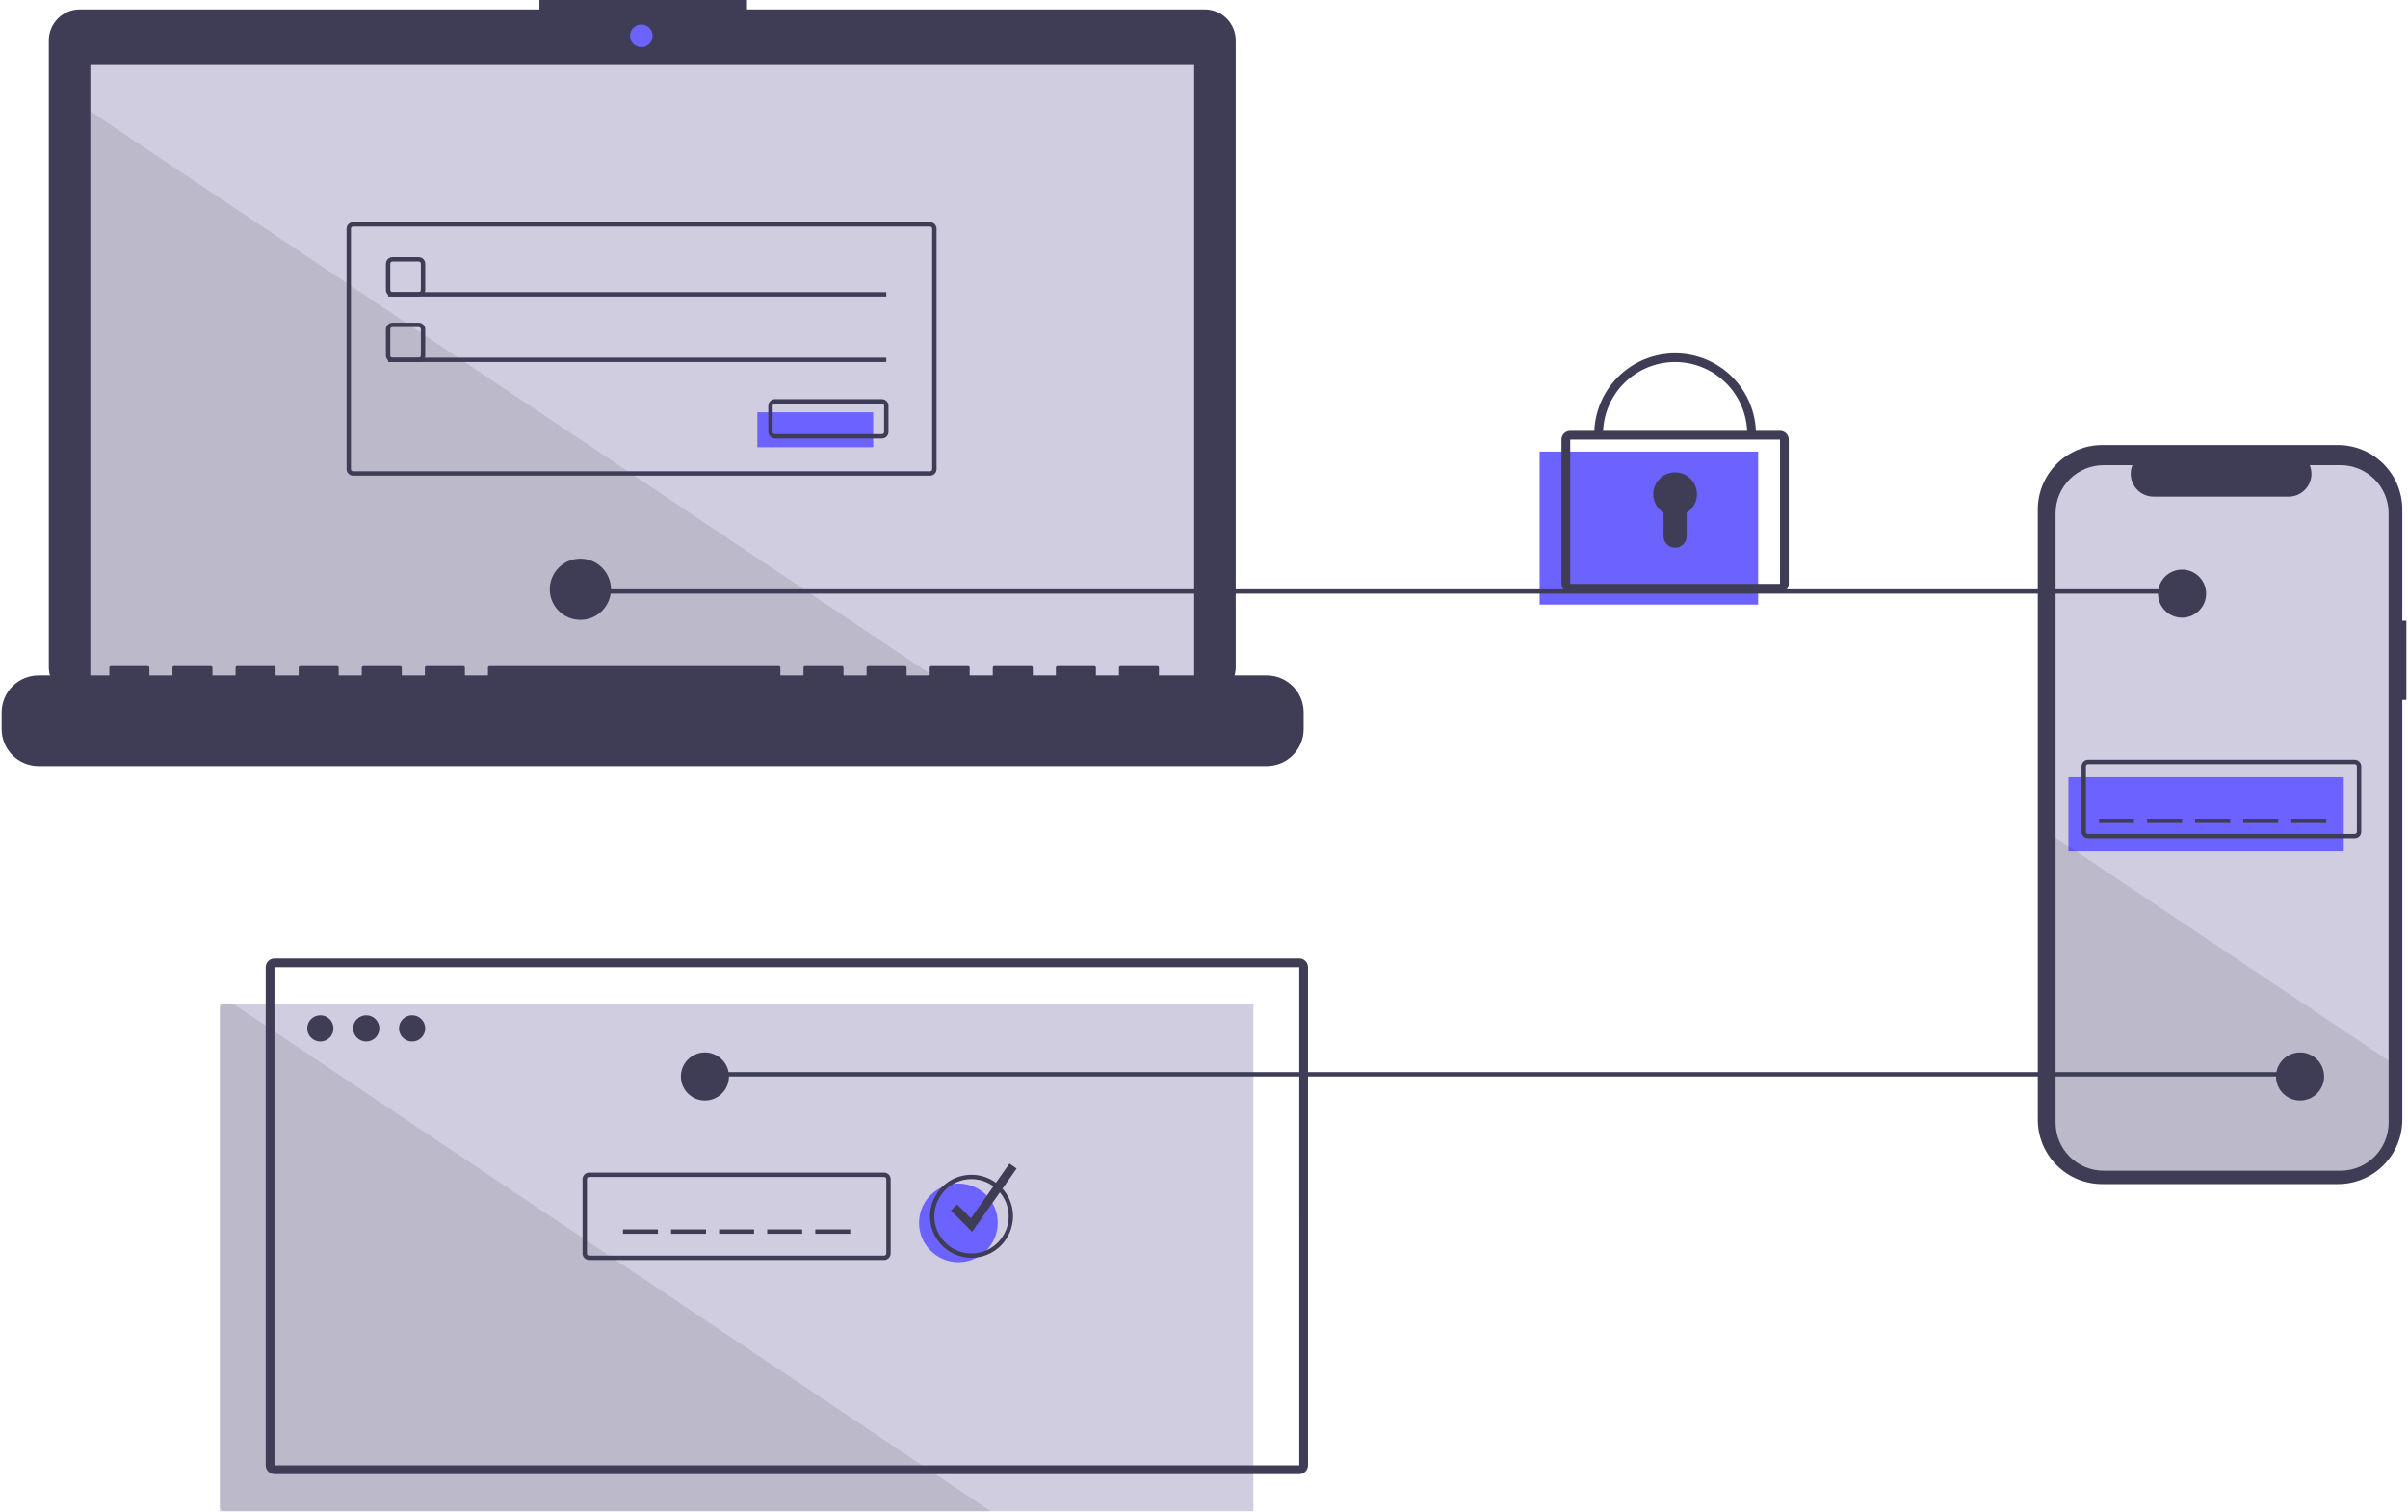 <svg width="1102" height="692" viewBox="0 0 1102 692" fill="none" xmlns="http://www.w3.org/2000/svg">
<g clip-path="url(#clip0_370_47056)">
<path d="M1101.25 284.091H1099.39V233.176C1099.39 229.306 1098.63 225.474 1097.15 221.898C1095.67 218.323 1093.5 215.075 1090.76 212.338C1088.02 209.602 1084.78 207.431 1081.2 205.95C1077.62 204.469 1073.79 203.707 1069.92 203.707H962.052C958.182 203.707 954.35 204.469 950.774 205.95C947.199 207.431 943.951 209.602 941.214 212.338C938.478 215.075 936.307 218.323 934.826 221.898C933.345 225.474 932.583 229.306 932.583 233.176V512.502C932.583 516.372 933.345 520.204 934.826 523.779C936.307 527.354 938.478 530.603 941.214 533.339C943.951 536.076 947.199 538.246 950.774 539.727C954.35 541.208 958.182 541.97 962.052 541.97H1069.92C1073.79 541.97 1077.62 541.208 1081.2 539.727C1084.78 538.246 1088.02 536.076 1090.76 533.339C1093.5 530.603 1095.67 527.354 1097.15 523.779C1098.63 520.204 1099.39 516.372 1099.39 512.502V320.334H1101.25V284.091Z" fill="#3F3D56"/>
<path d="M1093.12 234.907V513.827C1093.12 519.665 1090.8 525.263 1086.67 529.39C1082.55 533.518 1076.95 535.837 1071.11 535.837H962.721C959.831 535.837 956.969 535.267 954.3 534.161C951.63 533.055 949.205 531.433 947.162 529.389C945.119 527.345 943.498 524.919 942.393 522.249C941.288 519.579 940.72 516.717 940.721 513.827V234.907C940.721 229.072 943.039 223.477 947.164 219.351C951.29 215.225 956.886 212.907 962.721 212.907H975.871C975.225 214.495 974.98 216.216 975.156 217.921C975.332 219.625 975.924 221.26 976.88 222.682C977.836 224.104 979.126 225.27 980.638 226.076C982.15 226.883 983.837 227.305 985.551 227.307H1047.35C1049.07 227.31 1050.76 226.891 1052.27 226.086C1053.78 225.281 1055.08 224.115 1056.03 222.691C1056.99 221.268 1057.58 219.63 1057.76 217.924C1057.93 216.217 1057.68 214.494 1057.03 212.907H1071.11C1076.95 212.907 1082.54 215.224 1086.67 219.35C1090.8 223.476 1093.12 229.071 1093.12 234.907Z" fill="#D0CDE1"/>
<path d="M1072.6 355.707H946.601V389.707H1072.6V355.707Z" fill="#6C63FF"/>
<path d="M1077.6 383.707H955.601C954.805 383.706 954.043 383.39 953.48 382.827C952.918 382.265 952.601 381.502 952.601 380.707V350.707C952.601 349.912 952.918 349.149 953.48 348.587C954.043 348.024 954.805 347.708 955.601 347.707H1077.6C1078.4 347.708 1079.16 348.024 1079.72 348.587C1080.28 349.149 1080.6 349.912 1080.6 350.707V380.707C1080.6 381.502 1080.28 382.265 1079.72 382.827C1079.16 383.39 1078.4 383.706 1077.6 383.707ZM955.601 349.707C955.335 349.707 955.081 349.813 954.894 350C954.706 350.188 954.601 350.442 954.601 350.707V380.707C954.601 380.972 954.706 381.226 954.894 381.414C955.081 381.601 955.335 381.707 955.601 381.707H1077.6C1077.87 381.707 1078.12 381.601 1078.31 381.414C1078.49 381.226 1078.6 380.972 1078.6 380.707V350.707C1078.6 350.442 1078.49 350.188 1078.31 350C1078.12 349.813 1077.87 349.707 1077.6 349.707H955.601Z" fill="#3F3D56"/>
<path d="M976.601 374.707H960.601V376.707H976.601V374.707Z" fill="#3F3D56"/>
<path d="M998.601 374.707H982.601V376.707H998.601V374.707Z" fill="#3F3D56"/>
<path d="M1020.6 374.707H1004.6V376.707H1020.6V374.707Z" fill="#3F3D56"/>
<path d="M1042.6 374.707H1026.6V376.707H1042.6V374.707Z" fill="#3F3D56"/>
<path d="M1064.6 374.707H1048.6V376.707H1064.6V374.707Z" fill="#3F3D56"/>
<path opacity="0.1" d="M1093.12 485.467V513.827C1093.12 519.665 1090.8 525.263 1086.67 529.39C1082.55 533.518 1076.95 535.837 1071.11 535.837H962.721C959.831 535.837 956.969 535.267 954.3 534.161C951.63 533.055 949.205 531.433 947.162 529.389C945.119 527.345 943.498 524.919 942.393 522.249C941.288 519.579 940.72 516.717 940.721 513.827V383.367L1093.12 485.467Z" fill="black"/>
<path d="M573.601 459.707H100.601V691.707H573.601V459.707Z" fill="#D0CDE1"/>
<path opacity="0.1" d="M453.351 691.707H102.601C102.071 691.705 101.563 691.494 101.188 691.12C100.813 690.745 100.602 690.237 100.601 689.707V461.707C100.602 461.177 100.813 460.669 101.188 460.295C101.563 459.92 102.071 459.709 102.601 459.707H107.041L453.351 691.707Z" fill="black"/>
<path d="M1052.6 490.707H319.601V492.707H1052.6V490.707Z" fill="#3F3D56"/>
<path d="M551.343 4.318H341.853V0H246.862V4.318H36.509C34.648 4.318 32.805 4.684 31.086 5.396C29.367 6.109 27.805 7.152 26.489 8.468C25.173 9.784 24.129 11.346 23.417 13.065C22.705 14.785 22.338 16.627 22.338 18.488V305.344C22.338 309.102 23.831 312.707 26.489 315.364C29.146 318.021 32.751 319.514 36.509 319.514H551.343C555.101 319.514 558.705 318.021 561.363 315.364C564.02 312.707 565.513 309.102 565.513 305.344V18.488C565.513 16.627 565.146 14.785 564.434 13.065C563.722 11.346 562.678 9.784 561.363 8.468C560.047 7.152 558.485 6.109 556.765 5.396C555.046 4.684 553.203 4.318 551.343 4.318V4.318Z" fill="#3F3D56"/>
<path d="M546.511 29.356H41.341V314.336H546.511V29.356Z" fill="#D0CDE1"/>
<path d="M293.494 21.589C296.355 21.589 298.675 19.269 298.675 16.408C298.675 13.546 296.355 11.227 293.494 11.227C290.632 11.227 288.312 13.546 288.312 16.408C288.312 19.269 290.632 21.589 293.494 21.589Z" fill="#6C63FF"/>
<path d="M191.601 135.707H179.601C178.805 135.706 178.043 135.39 177.48 134.827C176.918 134.265 176.601 133.502 176.601 132.707V120.707C176.601 119.912 176.918 119.149 177.48 118.587C178.043 118.024 178.805 117.708 179.601 117.707H191.601C192.396 117.708 193.159 118.024 193.721 118.587C194.283 119.149 194.6 119.912 194.601 120.707V132.707C194.6 133.502 194.283 134.265 193.721 134.827C193.159 135.39 192.396 135.706 191.601 135.707V135.707ZM179.601 119.707C179.335 119.707 179.081 119.813 178.894 120C178.706 120.188 178.601 120.442 178.601 120.707V132.707C178.601 132.972 178.706 133.226 178.894 133.414C179.081 133.601 179.335 133.707 179.601 133.707H191.601C191.866 133.707 192.12 133.601 192.307 133.414C192.495 133.226 192.6 132.972 192.601 132.707V120.707C192.6 120.442 192.495 120.188 192.307 120C192.12 119.813 191.866 119.707 191.601 119.707H179.601Z" fill="#3F3D56"/>
<path d="M405.601 133.707H177.601V135.707H405.601V133.707Z" fill="#3F3D56"/>
<path d="M399.601 188.707H346.601V204.707H399.601V188.707Z" fill="#6C63FF"/>
<path d="M403.601 200.707H354.601C353.805 200.706 353.043 200.39 352.48 199.827C351.918 199.265 351.601 198.502 351.601 197.707V185.707C351.601 184.912 351.918 184.149 352.48 183.587C353.043 183.024 353.805 182.708 354.601 182.707H403.601C404.396 182.708 405.159 183.024 405.721 183.587C406.283 184.149 406.6 184.912 406.601 185.707V197.707C406.6 198.502 406.283 199.265 405.721 199.827C405.159 200.39 404.396 200.706 403.601 200.707V200.707ZM354.601 184.707C354.335 184.707 354.081 184.813 353.894 185C353.706 185.188 353.601 185.442 353.601 185.707V197.707C353.601 197.972 353.706 198.226 353.894 198.414C354.081 198.601 354.335 198.707 354.601 198.707H403.601C403.866 198.707 404.12 198.601 404.307 198.414C404.495 198.226 404.6 197.972 404.601 197.707V185.707C404.6 185.442 404.495 185.188 404.307 185C404.12 184.813 403.866 184.707 403.601 184.707H354.601Z" fill="#3F3D56"/>
<path d="M804.601 206.707H704.601V276.707H804.601V206.707Z" fill="#6C63FF"/>
<path d="M814.601 271.207H718.601C717.54 271.206 716.523 270.784 715.773 270.034C715.023 269.284 714.602 268.268 714.601 267.207V201.207C714.602 200.147 715.023 199.13 715.773 198.38C716.523 197.63 717.54 197.208 718.601 197.207H814.601C815.661 197.208 816.678 197.63 817.428 198.38C818.178 199.13 818.599 200.147 818.601 201.207V267.207C818.599 268.268 818.178 269.284 817.428 270.034C816.678 270.784 815.661 271.206 814.601 271.207V271.207ZM718.601 201.207V267.207H814.603L814.601 201.207H718.601Z" fill="#3F3D56"/>
<path d="M803.601 198.707H799.601C799.601 189.955 796.124 181.561 789.935 175.372C783.746 169.184 775.353 165.707 766.601 165.707C757.848 165.707 749.455 169.184 743.266 175.372C737.077 181.561 733.601 189.955 733.601 198.707H729.601C729.601 188.894 733.499 179.483 740.438 172.544C747.376 165.605 756.788 161.707 766.601 161.707C776.414 161.707 785.825 165.605 792.764 172.544C799.702 179.483 803.601 188.894 803.601 198.707V198.707Z" fill="#3F3D56"/>
<path d="M776.601 226.207C776.603 224.466 776.15 222.754 775.288 221.241C774.425 219.729 773.182 218.467 771.682 217.583C770.183 216.698 768.478 216.22 766.736 216.196C764.995 216.173 763.278 216.604 761.755 217.448C760.232 218.292 758.955 219.519 758.052 221.007C757.148 222.496 756.649 224.195 756.604 225.936C756.559 227.676 756.969 229.399 757.794 230.932C758.619 232.466 759.83 233.758 761.307 234.68V245.413C761.307 246.108 761.444 246.797 761.71 247.439C761.976 248.081 762.366 248.665 762.858 249.156C763.349 249.648 763.933 250.038 764.575 250.304C765.217 250.57 765.906 250.707 766.601 250.707V250.707C768.005 250.707 769.352 250.149 770.345 249.156C771.337 248.164 771.895 246.817 771.895 245.413V234.68C773.334 233.783 774.522 232.535 775.345 231.053C776.169 229.57 776.601 227.903 776.601 226.207V226.207Z" fill="#3F3D56"/>
<path d="M301.101 562.707H285.101V564.707H301.101V562.707Z" fill="#3F3D56"/>
<path d="M323.101 562.707H307.101V564.707H323.101V562.707Z" fill="#3F3D56"/>
<path d="M345.101 562.707H329.101V564.707H345.101V562.707Z" fill="#3F3D56"/>
<path d="M367.101 562.707H351.101V564.707H367.101V562.707Z" fill="#3F3D56"/>
<path d="M389.101 562.707H373.101V564.707H389.101V562.707Z" fill="#3F3D56"/>
<path d="M594.601 674.707H125.601C124.541 674.706 123.524 674.284 122.774 673.534C122.024 672.784 121.602 671.768 121.601 670.707V442.707C121.602 441.647 122.024 440.63 122.774 439.88C123.524 439.13 124.541 438.708 125.601 438.707H594.601C595.661 438.708 596.678 439.13 597.428 439.88C598.178 440.63 598.6 441.646 598.601 442.707V670.707C598.6 671.768 598.178 672.784 597.428 673.534C596.678 674.284 595.661 674.706 594.601 674.707V674.707ZM125.601 442.707V670.707H594.604L594.601 442.707H125.601Z" fill="#3F3D56"/>
<path d="M146.601 476.707C149.914 476.707 152.601 474.021 152.601 470.707C152.601 467.393 149.914 464.707 146.601 464.707C143.287 464.707 140.601 467.393 140.601 470.707C140.601 474.021 143.287 476.707 146.601 476.707Z" fill="#3F3D56"/>
<path d="M167.601 476.707C170.914 476.707 173.601 474.021 173.601 470.707C173.601 467.393 170.914 464.707 167.601 464.707C164.287 464.707 161.601 467.393 161.601 470.707C161.601 474.021 164.287 476.707 167.601 476.707Z" fill="#3F3D56"/>
<path d="M188.601 476.707C191.914 476.707 194.601 474.021 194.601 470.707C194.601 467.393 191.914 464.707 188.601 464.707C185.287 464.707 182.601 467.393 182.601 470.707C182.601 474.021 185.287 476.707 188.601 476.707Z" fill="#3F3D56"/>
<path d="M404.601 576.707H269.601C268.805 576.706 268.043 576.39 267.48 575.827C266.918 575.265 266.601 574.502 266.601 573.707V539.707C266.601 538.912 266.918 538.149 267.48 537.587C268.043 537.024 268.805 536.708 269.601 536.707H404.601C405.396 536.708 406.159 537.024 406.721 537.587C407.283 538.149 407.6 538.912 407.601 539.707V573.707C407.6 574.502 407.283 575.265 406.721 575.827C406.159 576.39 405.396 576.706 404.601 576.707V576.707ZM269.601 538.707C269.335 538.707 269.081 538.813 268.894 539C268.706 539.188 268.601 539.442 268.601 539.707V573.707C268.601 573.972 268.706 574.226 268.894 574.414C269.081 574.601 269.335 574.707 269.601 574.707H404.601C404.866 574.707 405.12 574.601 405.307 574.414C405.495 574.226 405.6 573.972 405.601 573.707V539.707C405.6 539.442 405.495 539.188 405.307 539C405.12 538.813 404.866 538.707 404.601 538.707H269.601Z" fill="#3F3D56"/>
<path d="M438.601 577.707C448.542 577.707 456.601 569.648 456.601 559.707C456.601 549.766 448.542 541.707 438.601 541.707C428.659 541.707 420.601 549.766 420.601 559.707C420.601 569.648 428.659 577.707 438.601 577.707Z" fill="#6C63FF"/>
<path d="M444.601 575.707C440.843 575.707 437.169 574.593 434.045 572.505C430.92 570.417 428.485 567.45 427.047 563.978C425.609 560.506 425.233 556.686 425.966 553C426.699 549.315 428.508 545.929 431.166 543.272C433.823 540.615 437.208 538.805 440.894 538.072C444.58 537.339 448.4 537.715 451.872 539.153C455.343 540.591 458.311 543.027 460.399 546.151C462.486 549.276 463.601 552.949 463.601 556.707C463.595 561.744 461.591 566.574 458.029 570.136C454.467 573.698 449.638 575.701 444.601 575.707V575.707ZM444.601 539.707C441.238 539.707 437.952 540.704 435.156 542.572C432.36 544.44 430.181 547.095 428.895 550.201C427.608 553.308 427.271 556.726 427.927 560.024C428.583 563.321 430.202 566.35 432.58 568.728C434.957 571.105 437.986 572.724 441.284 573.38C444.582 574.036 448 573.7 451.106 572.413C454.213 571.126 456.868 568.947 458.736 566.152C460.604 563.356 461.601 560.069 461.601 556.707C461.596 552.2 459.803 547.879 456.616 544.692C453.429 541.505 449.108 539.712 444.601 539.707V539.707Z" fill="#3F3D56"/>
<path d="M444.868 563.803L435.187 554.121L438.015 551.293L444.334 557.611L461.966 532.555L465.237 534.858L444.868 563.803Z" fill="#3F3D56"/>
<path opacity="0.1" d="M434.51 314.337H41.34V50.947L434.51 314.337Z" fill="black"/>
<path d="M579.697 309.152H530.395V305.6C530.395 305.507 530.377 305.416 530.341 305.33C530.306 305.245 530.254 305.167 530.189 305.102C530.123 305.036 530.046 304.985 529.96 304.949C529.875 304.914 529.783 304.896 529.691 304.896H512.787C512.695 304.896 512.603 304.914 512.518 304.949C512.432 304.985 512.355 305.036 512.289 305.102C512.224 305.167 512.172 305.245 512.137 305.33C512.101 305.416 512.083 305.507 512.083 305.6V309.152H501.518V305.6C501.518 305.507 501.5 305.416 501.465 305.33C501.429 305.245 501.377 305.167 501.312 305.102C501.246 305.036 501.169 304.985 501.083 304.949C500.998 304.914 500.906 304.896 500.814 304.896H483.91C483.818 304.896 483.726 304.914 483.641 304.949C483.555 304.985 483.478 305.036 483.412 305.102C483.347 305.167 483.295 305.245 483.26 305.33C483.224 305.416 483.206 305.507 483.206 305.6V309.152H472.641V305.6C472.641 305.507 472.623 305.416 472.588 305.33C472.552 305.245 472.5 305.167 472.435 305.102C472.37 305.036 472.292 304.985 472.206 304.949C472.121 304.914 472.029 304.896 471.937 304.896H455.033C454.941 304.896 454.849 304.914 454.764 304.949C454.678 304.985 454.601 305.036 454.535 305.102C454.47 305.167 454.418 305.245 454.383 305.33C454.347 305.416 454.329 305.507 454.329 305.6V309.152H443.764V305.6C443.764 305.507 443.746 305.416 443.711 305.33C443.675 305.245 443.623 305.167 443.558 305.102C443.493 305.036 443.415 304.985 443.329 304.949C443.244 304.914 443.152 304.896 443.06 304.896H426.156C426.064 304.896 425.972 304.914 425.887 304.949C425.801 304.985 425.724 305.036 425.658 305.102C425.593 305.167 425.541 305.245 425.506 305.33C425.47 305.416 425.452 305.507 425.452 305.6V309.152H414.887V305.6C414.887 305.507 414.869 305.416 414.834 305.33C414.798 305.245 414.746 305.167 414.681 305.102C414.616 305.036 414.538 304.985 414.453 304.949C414.367 304.914 414.275 304.896 414.183 304.896H397.279C397.187 304.896 397.095 304.914 397.01 304.949C396.924 304.985 396.847 305.036 396.781 305.102C396.716 305.167 396.664 305.245 396.629 305.33C396.593 305.416 396.575 305.507 396.575 305.6V309.152H386.01V305.6C386.01 305.507 385.992 305.416 385.957 305.33C385.921 305.245 385.869 305.167 385.804 305.102C385.739 305.036 385.661 304.985 385.576 304.949C385.49 304.914 385.399 304.896 385.306 304.896H368.402C368.31 304.896 368.218 304.914 368.133 304.949C368.047 304.985 367.97 305.036 367.904 305.102C367.839 305.167 367.787 305.245 367.752 305.33C367.716 305.416 367.698 305.507 367.698 305.6V309.152H357.133V305.6C357.133 305.507 357.115 305.416 357.08 305.33C357.044 305.245 356.993 305.167 356.927 305.102C356.862 305.036 356.784 304.985 356.699 304.949C356.613 304.914 356.522 304.896 356.429 304.896H224.018C223.925 304.896 223.834 304.914 223.748 304.949C223.663 304.985 223.585 305.036 223.52 305.102C223.454 305.167 223.402 305.245 223.367 305.33C223.332 305.416 223.313 305.507 223.313 305.6V309.152H212.749V305.6C212.749 305.507 212.73 305.416 212.695 305.33C212.66 305.245 212.608 305.167 212.542 305.102C212.477 305.036 212.399 304.985 212.314 304.949C212.228 304.914 212.137 304.896 212.044 304.896H195.141C195.048 304.896 194.957 304.914 194.871 304.949C194.786 304.985 194.708 305.036 194.643 305.102C194.577 305.167 194.525 305.245 194.49 305.33C194.455 305.416 194.436 305.507 194.436 305.6V309.152H183.872V305.6C183.872 305.507 183.853 305.416 183.818 305.33C183.783 305.245 183.731 305.167 183.665 305.102C183.6 305.036 183.522 304.985 183.437 304.949C183.351 304.914 183.26 304.896 183.167 304.896H166.264C166.171 304.896 166.08 304.914 165.994 304.949C165.909 304.985 165.831 305.036 165.766 305.102C165.7 305.167 165.648 305.245 165.613 305.33C165.578 305.416 165.559 305.507 165.559 305.6V309.152H154.995V305.6C154.995 305.507 154.976 305.416 154.941 305.33C154.906 305.245 154.854 305.167 154.788 305.102C154.723 305.036 154.645 304.985 154.56 304.949C154.474 304.914 154.383 304.896 154.29 304.896H137.387C137.294 304.896 137.203 304.914 137.117 304.949C137.032 304.985 136.954 305.036 136.889 305.102C136.823 305.167 136.772 305.245 136.736 305.33C136.701 305.416 136.683 305.507 136.683 305.6V309.152H126.118V305.6C126.118 305.507 126.1 305.416 126.064 305.33C126.029 305.245 125.977 305.167 125.911 305.102C125.846 305.036 125.768 304.985 125.683 304.949C125.598 304.914 125.506 304.896 125.413 304.896H108.51C108.417 304.896 108.326 304.914 108.24 304.949C108.155 304.985 108.077 305.036 108.012 305.102C107.946 305.167 107.895 305.245 107.859 305.33C107.824 305.416 107.806 305.507 107.806 305.6V309.152H97.241V305.6C97.241 305.507 97.223 305.416 97.187 305.33C97.152 305.245 97.1 305.167 97.034 305.102C96.969 305.036 96.891 304.985 96.806 304.949C96.721 304.914 96.629 304.896 96.537 304.896H79.633C79.54 304.896 79.449 304.914 79.363 304.949C79.278 304.985 79.2 305.036 79.135 305.102C79.07 305.167 79.018 305.245 78.982 305.33C78.947 305.416 78.929 305.507 78.929 305.6V309.152H68.364V305.6C68.364 305.507 68.346 305.416 68.31 305.33C68.275 305.245 68.223 305.167 68.158 305.102C68.092 305.036 68.014 304.985 67.929 304.949C67.844 304.914 67.752 304.896 67.659 304.896H50.756C50.663 304.896 50.572 304.914 50.486 304.949C50.401 304.985 50.323 305.036 50.258 305.102C50.193 305.167 50.141 305.245 50.105 305.33C50.07 305.416 50.052 305.507 50.052 305.6V309.152H17.653C15.433 309.152 13.235 309.589 11.184 310.439C9.134 311.288 7.27 312.533 5.7 314.103C4.131 315.673 2.886 317.536 2.036 319.587C1.187 321.638 0.75 323.836 0.75 326.056V333.699C0.75 338.182 2.53 342.482 5.7 345.652C8.871 348.822 13.17 350.603 17.653 350.603H579.697C581.917 350.603 584.115 350.165 586.166 349.316C588.217 348.466 590.08 347.221 591.65 345.652C593.219 344.082 594.465 342.219 595.314 340.168C596.164 338.117 596.601 335.919 596.601 333.699V326.056C596.601 323.836 596.164 321.638 595.314 319.587C594.465 317.536 593.219 315.673 591.65 314.103C590.08 312.533 588.217 311.288 586.166 310.439C584.115 309.589 581.917 309.152 579.697 309.152V309.152Z" fill="#3F3D56"/>
<path d="M425.601 217.707H161.601C160.805 217.706 160.043 217.39 159.48 216.827C158.918 216.265 158.601 215.502 158.601 214.707V104.707C158.601 103.912 158.918 103.149 159.48 102.587C160.043 102.024 160.805 101.708 161.601 101.707H425.601C426.396 101.708 427.159 102.024 427.721 102.587C428.283 103.149 428.6 103.912 428.601 104.707V214.707C428.6 215.502 428.283 216.265 427.721 216.827C427.159 217.39 426.396 217.706 425.601 217.707V217.707ZM161.601 103.707C161.335 103.707 161.081 103.813 160.894 104C160.706 104.188 160.601 104.442 160.601 104.707V214.707C160.601 214.972 160.706 215.226 160.894 215.414C161.081 215.601 161.335 215.707 161.601 215.707H425.601C425.866 215.707 426.12 215.601 426.307 215.414C426.495 215.226 426.6 214.972 426.601 214.707V104.707C426.6 104.442 426.495 104.188 426.307 104C426.12 103.813 425.866 103.707 425.601 103.707H161.601Z" fill="#3F3D56"/>
<path d="M191.601 165.707H179.601C178.805 165.706 178.043 165.39 177.48 164.827C176.918 164.265 176.601 163.502 176.601 162.707V150.707C176.601 149.912 176.918 149.149 177.48 148.587C178.043 148.024 178.805 147.708 179.601 147.707H191.601C192.396 147.708 193.159 148.024 193.721 148.587C194.283 149.149 194.6 149.912 194.601 150.707V162.707C194.6 163.502 194.283 164.265 193.721 164.827C193.159 165.39 192.396 165.706 191.601 165.707V165.707ZM179.601 149.707C179.335 149.707 179.081 149.813 178.894 150C178.706 150.188 178.601 150.442 178.601 150.707V162.707C178.601 162.972 178.706 163.226 178.894 163.414C179.081 163.601 179.335 163.707 179.601 163.707H191.601C191.866 163.707 192.12 163.601 192.307 163.414C192.495 163.226 192.6 162.972 192.601 162.707V150.707C192.6 150.442 192.495 150.188 192.307 150C192.12 149.813 191.866 149.707 191.601 149.707H179.601Z" fill="#3F3D56"/>
<path d="M405.601 163.707H177.601V165.707H405.601V163.707Z" fill="#3F3D56"/>
<path d="M998.6 269.707H265.601V271.707H998.6V269.707Z" fill="#3F3D56"/>
<path d="M265.601 283.707C273.333 283.707 279.601 277.439 279.601 269.707C279.601 261.975 273.333 255.707 265.601 255.707C257.869 255.707 251.601 261.975 251.601 269.707C251.601 277.439 257.869 283.707 265.601 283.707Z" fill="#3F3D56"/>
<path d="M998.601 282.707C1004.68 282.707 1009.6 277.782 1009.6 271.707C1009.6 265.632 1004.68 260.707 998.601 260.707C992.525 260.707 987.601 265.632 987.601 271.707C987.601 277.782 992.525 282.707 998.601 282.707Z" fill="#3F3D56"/>
<path d="M1052.6 503.707C1058.68 503.707 1063.6 498.782 1063.6 492.707C1063.6 486.632 1058.68 481.707 1052.6 481.707C1046.53 481.707 1041.6 486.632 1041.6 492.707C1041.6 498.782 1046.53 503.707 1052.6 503.707Z" fill="#3F3D56"/>
<path d="M322.601 503.707C328.676 503.707 333.601 498.782 333.601 492.707C333.601 486.632 328.676 481.707 322.601 481.707C316.525 481.707 311.601 486.632 311.601 492.707C311.601 498.782 316.525 503.707 322.601 503.707Z" fill="#3F3D56"/>
</g>
<defs>
<clipPath id="clip0_370_47056">
<rect width="1100.5" height="691.707" fill="white" transform="translate(0.75)"/>
</clipPath>
</defs>
</svg>
